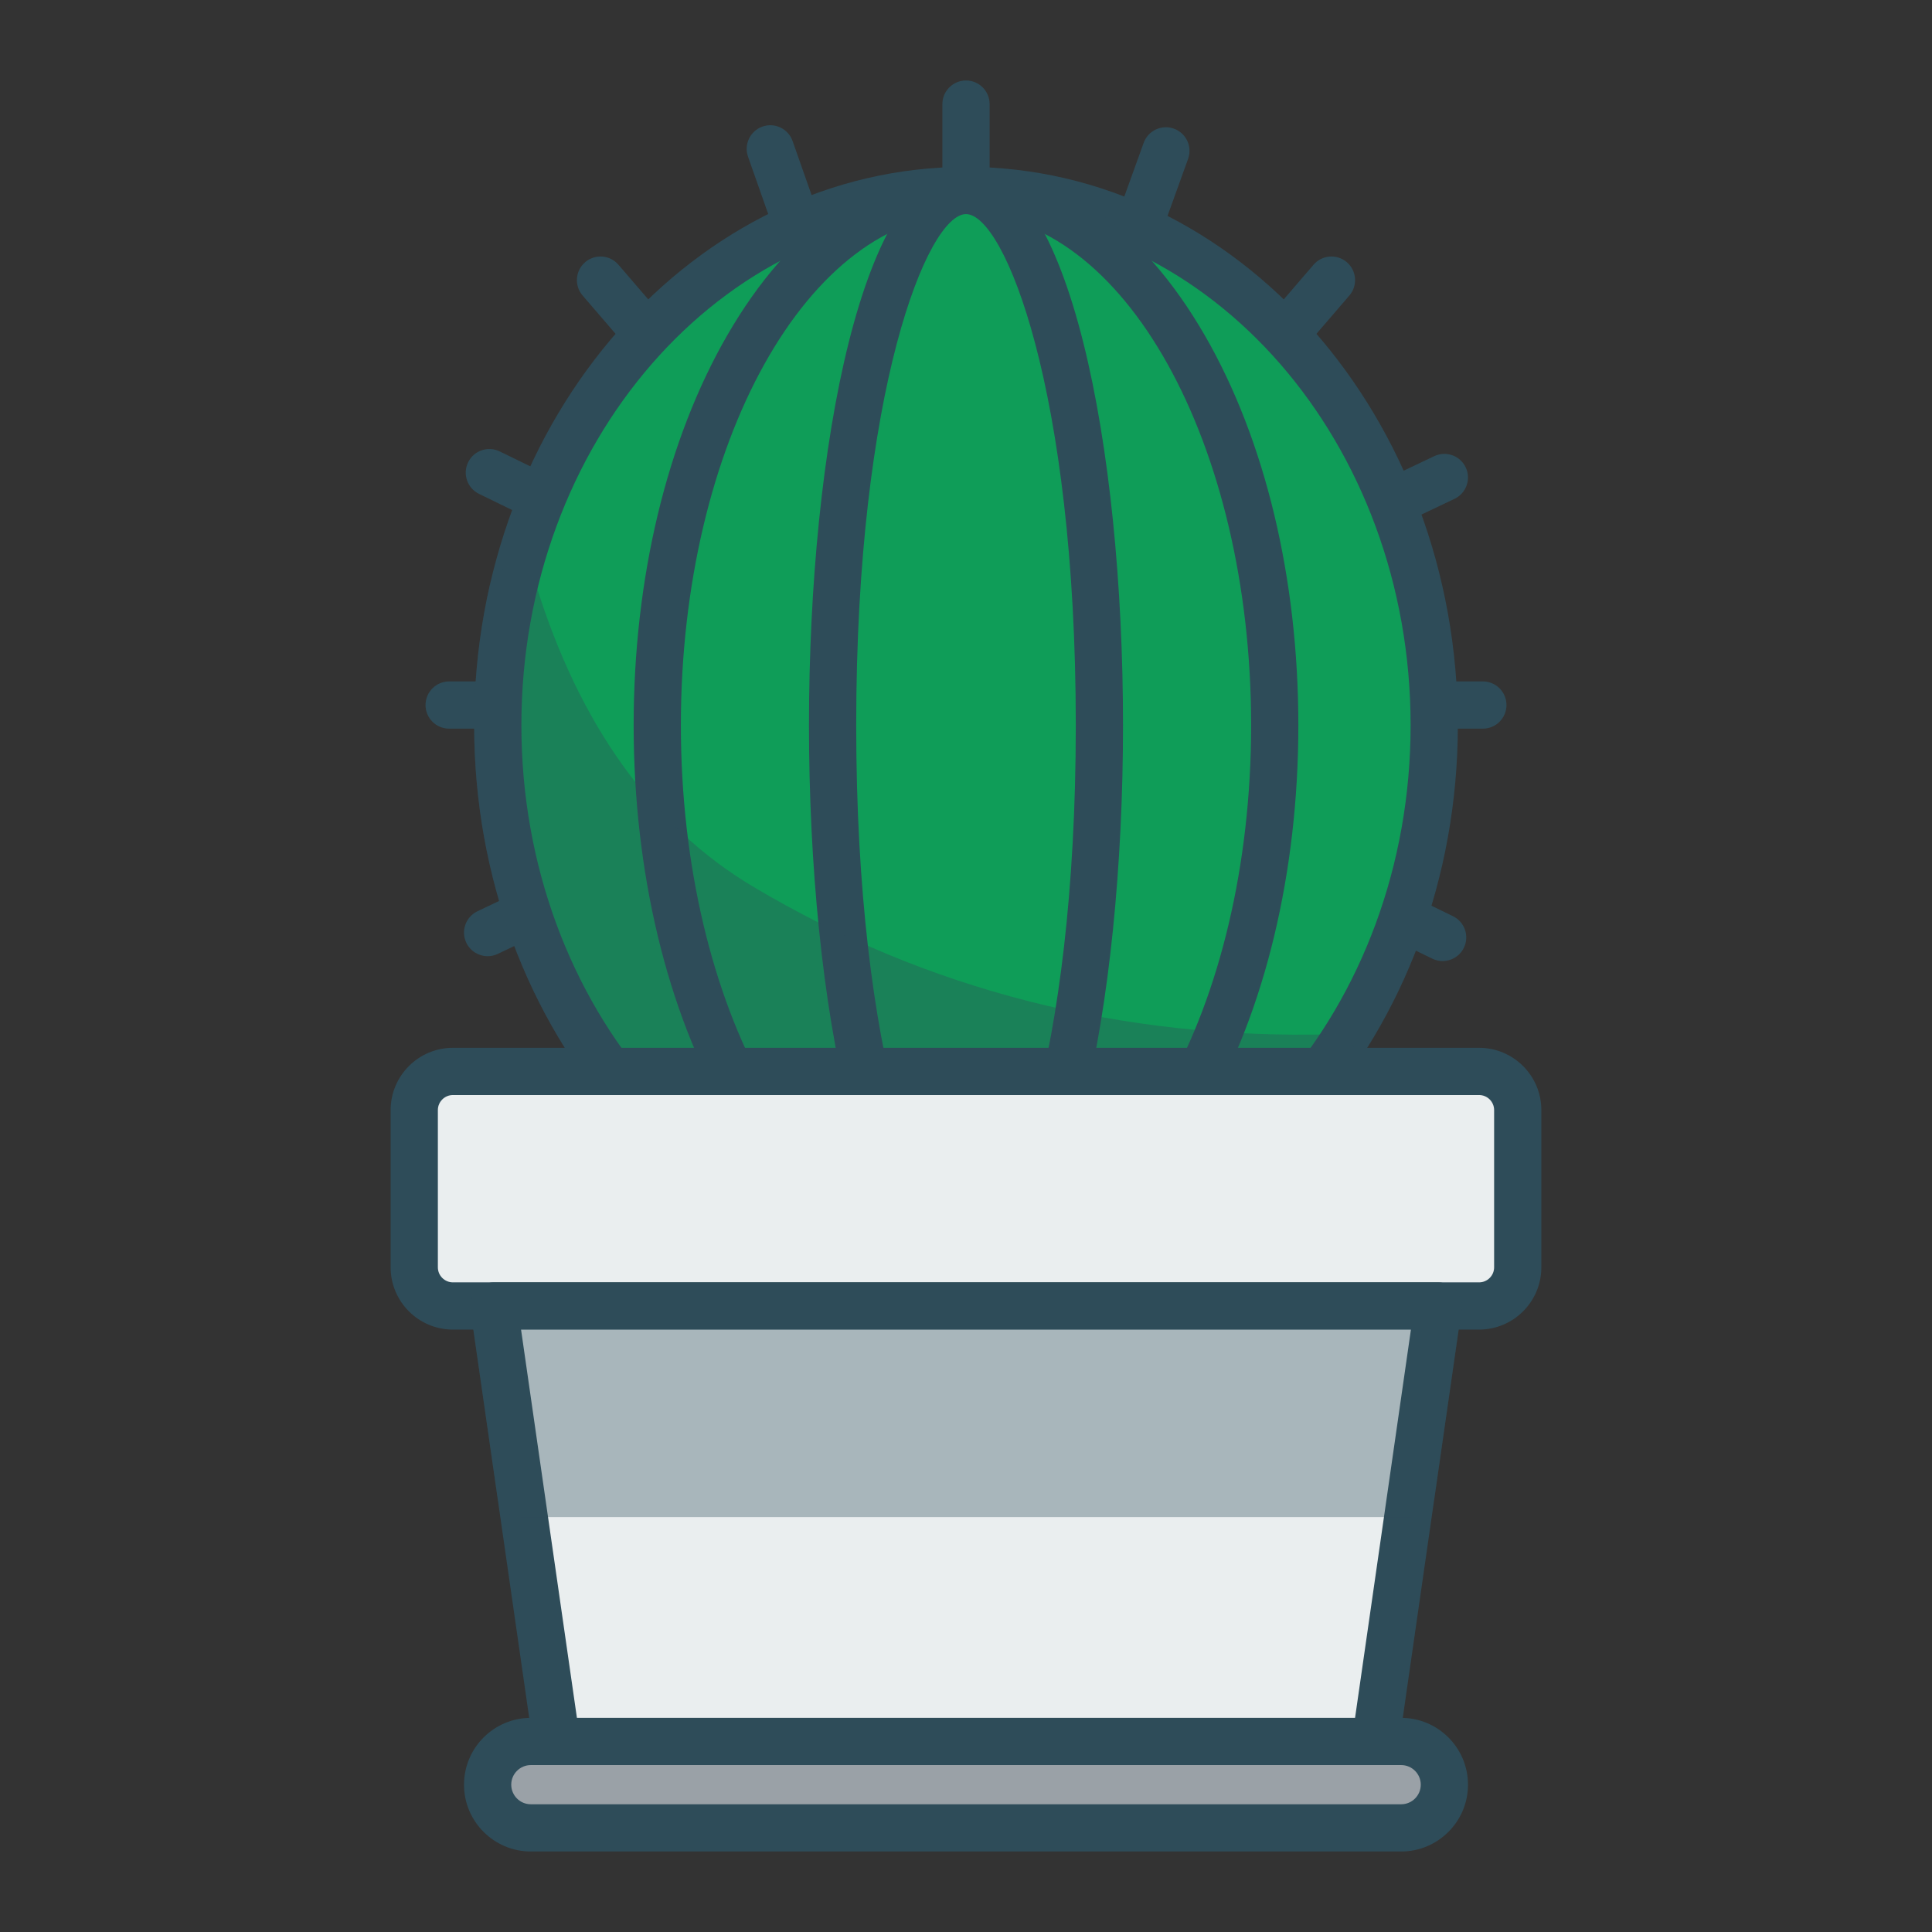 <?xml version="1.0" encoding="UTF-8"?>
<svg enable-background="new 0 0 1200 1200" version="1.1" viewBox="0 0 1200 1200" xml:space="preserve" xmlns="http://www.w3.org/2000/svg">
	<rect x="0" y="0" width="1200" height="1200" fill="#333333" stroke="none"/>
	<g fill="#2E4C59">
			<path d="m827.01 716.51c-2.063 0-4.12-0.433-6.023-1.287-1.904-0.854-3.654-2.13-5.104-3.816l-34.527-40.145-34.527-40.145c-2.641-3.071-3.787-6.922-3.505-10.666s1.993-7.38 5.064-10.021c3.068-2.641 6.92-3.788 10.664-3.507s7.381 1.991 10.02 5.062l34.527 40.145 34.527 40.145c2.641 3.071 3.787 6.922 3.505 10.666s-1.992 7.38-5.064 10.021c-1.384 1.19-2.926 2.077-4.547 2.666-1.619 0.59-3.317 0.882-5.01 0.882z"/>
    <path d="m442.06 268.95c-2.063 0-4.118-0.433-6.021-1.287s-3.653-2.13-5.106-3.816l-34.53-40.145-34.53-40.145c-2.641-3.071-3.787-6.922-3.505-10.666s1.993-7.38 5.064-10.021c3.068-2.643 6.917-3.79 10.66-3.509s7.38 1.992 10.024 5.064l34.53 40.145 34.53 40.145c2.641 3.071 3.787 6.922 3.505 10.666s-1.993 7.38-5.064 10.021c-1.384 1.19-2.926 2.077-4.547 2.666-1.62 0.591-3.317 0.882-5.01 0.882z"/>
    <path d="m921.03 452.58h-97.662c-4.051 0-7.718-1.642-10.372-4.296s-4.296-6.321-4.296-10.372 1.642-7.718 4.296-10.372 6.321-4.296 10.372-4.296h97.662c4.051 0 7.718 1.642 10.372 4.296s4.296 6.321 4.296 10.372-1.642 7.718-4.296 10.372c-2.654 2.655-6.321 4.296-10.372 4.296z"/>
    <path d="m376.63 452.58h-97.658c-4.051 0-7.718-1.642-10.372-4.296s-4.296-6.321-4.296-10.372 1.642-7.718 4.296-10.372 6.321-4.296 10.372-4.296h97.658c4.051 0 7.718 1.642 10.372 4.296s4.296 6.321 4.296 10.372-1.642 7.718-4.296 10.372c-2.654 2.655-6.321 4.296-10.372 4.296z"/>
    <path d="m757.94 268.95c-1.693 0-3.391-0.292-5.011-0.881s-3.163-1.476-4.547-2.666c-3.071-2.641-4.781-6.278-5.064-10.021-0.282-3.744 0.864-7.595 3.505-10.666l34.527-40.145 34.527-40.145c2.639-3.07 6.275-4.779 10.02-5.061 3.744-0.282 7.596 0.864 10.664 3.506 3.071 2.641 4.781 6.278 5.064 10.021 0.282 3.744-0.864 7.595-3.505 10.666l-34.527 40.145-34.527 40.145c-1.45 1.686-3.2 2.962-5.104 3.816-1.902 0.854-3.959 1.286-6.022 1.286z"/>
    <path d="m372.99 716.51c-1.693 0-3.391-0.292-5.011-0.881s-3.163-1.476-4.547-2.666c-3.071-2.641-4.781-6.278-5.064-10.021-0.282-3.744 0.864-7.595 3.505-10.666l34.53-40.145 34.53-40.145c2.639-3.068 6.275-4.777 10.02-5.059 3.744-0.282 7.596 0.863 10.664 3.503 3.071 2.641 4.781 6.278 5.064 10.021 0.282 3.744-0.864 7.595-3.505 10.666l-34.53 40.145-34.53 40.145c-1.45 1.686-3.2 2.962-5.104 3.816s-3.959 1.287-6.022 1.287z"/>
    <path d="m600 192.88c-4.051 0-7.718-1.642-10.372-4.296s-4.296-6.321-4.296-10.372v-113.55c0-4.051 1.642-7.718 4.296-10.372s6.321-4.296 10.372-4.296 7.718 1.642 10.372 4.296 4.296 6.321 4.296 10.372v113.55c0 4.051-1.642 7.718-4.296 10.372s-6.321 4.296-10.372 4.296z"/>
    <path d="m600 825.83c-4.051 0-7.718-1.642-10.372-4.296s-4.296-6.321-4.296-10.372v-113.55c0-4.051 1.642-7.718 4.296-10.372s6.321-4.296 10.372-4.296 7.718 1.642 10.372 4.296 4.296 6.321 4.296 10.372v113.55c0 4.051-1.642 7.718-4.296 10.372s-6.321 4.296-10.372 4.296z"/>
    <path d="m721.56 798.04c-3.025 0-5.953-0.943-8.39-2.639s-4.384-4.148-5.447-7.164l-18.49-52.546-18.49-52.546c-1.344-3.82-1.011-7.824 0.612-11.209s4.536-6.151 8.355-7.496c3.822-1.342 7.825-1.011 11.21 0.612s6.151 4.536 7.497 8.358l18.49 52.546 18.49 52.546c1.344 3.82 1.011 7.824-0.612 11.209s-4.536 6.151-8.355 7.496c-0.805 0.282-1.619 0.491-2.433 0.628s-1.63 0.205-2.437 0.205z"/>
    <path d="m515.43 212.22c-3.025 0-5.953-0.943-8.39-2.639-2.437-1.697-4.384-4.148-5.447-7.164l-18.49-52.546-18.49-52.546c-1.344-3.82-1.011-7.824 0.612-11.209s4.536-6.151 8.355-7.496c3.819-1.342 7.822-1.011 11.208 0.612s6.153 4.536 7.499 8.358l18.49 52.546 18.49 52.546c1.344 3.82 1.011 7.824-0.612 11.209s-4.536 6.151-8.355 7.496c-0.805 0.282-1.619 0.491-2.433 0.628-0.814 0.138-1.629 0.205-2.437 0.205z"/>
    <path d="m896.04 596.93c-1.077 0-2.164-0.12-3.241-0.365s-2.142-0.617-3.176-1.122l-45.033-21.955-45.033-21.955c-3.641-1.775-6.218-4.857-7.441-8.406s-1.091-7.565 0.685-11.206c1.771-3.638 4.85-6.215 8.399-7.439s7.567-1.093 11.214 0.683l45.033 21.955 45.033 21.955c3.641 1.775 6.218 4.857 7.441 8.407 1.223 3.549 1.091 7.565-0.685 11.206-1.269 2.606-3.21 4.666-5.513 6.075s-4.967 2.167-7.683 2.167z"/>
    <path d="m394 352.15c-1.077 0-2.164-0.12-3.241-0.365-1.076-0.246-2.142-0.617-3.176-1.122l-45.033-21.956-45.033-21.956c-3.641-1.775-6.218-4.857-7.441-8.407-1.223-3.549-1.091-7.565 0.685-11.206 1.77-3.641 4.852-6.22 8.401-7.443s7.568-1.091 11.212 0.688l45.033 21.956 45.033 21.956c3.641 1.775 6.218 4.857 7.441 8.407 1.223 3.549 1.091 7.565-0.685 11.206-1.269 2.606-3.21 4.666-5.513 6.075s-4.967 2.167-7.683 2.167z"/>
    <path d="m806.75 354.25c-2.742 0-5.427-0.772-7.742-2.204s-4.259-3.525-5.516-6.167c-1.739-3.657-1.831-7.673-0.574-11.211s3.863-6.596 7.518-8.336l45.193-21.496 45.193-21.496c3.658-1.743 7.675-1.835 11.212-0.577s6.596 3.867 8.337 7.524c1.739 3.657 1.831 7.673 0.574 11.211s-3.862 6.596-7.518 8.336l-45.193 21.496-45.193 21.496c-1.017 0.483-2.063 0.839-3.118 1.074-1.054 0.235-2.118 0.35-3.173 0.35z"/>
    <path d="m302.88 593.91c-2.742 0-5.427-0.772-7.742-2.204s-4.259-3.525-5.516-6.167c-1.739-3.657-1.831-7.673-0.574-11.211 1.257-3.537 3.863-6.596 7.518-8.336l45.196-21.496 45.196-21.496c3.661-1.742 7.678-1.834 11.214-0.577 3.537 1.258 6.593 3.865 8.335 7.524 1.739 3.657 1.831 7.673 0.574 11.211-1.257 3.537-3.863 6.596-7.518 8.336l-45.196 21.496-45.196 21.496c-1.017 0.483-2.063 0.839-3.118 1.074s-2.118 0.35-3.173 0.35z"/>
    <path d="m686.38 213.09c-0.828 0-1.662-0.07-2.494-0.215-0.832-0.144-1.663-0.363-2.485-0.659-3.81-1.374-6.702-4.162-8.298-7.559s-1.895-7.404-0.52-11.214l18.885-52.357 18.885-52.357c1.372-3.812 4.164-6.702 7.564-8.296 3.4-1.595 7.408-1.894 11.212-0.525 3.81 1.374 6.702 4.162 8.298 7.559s1.895 7.404 0.52 11.214l-18.885 52.357-18.885 52.357c-1.077 2.988-3.025 5.412-5.455 7.088s-5.34 2.607-8.342 2.607z"/>
    <path d="m475.85 796.79c-0.828 0-1.662-0.07-2.494-0.215-0.832-0.144-1.663-0.363-2.485-0.659-3.81-1.374-6.702-4.162-8.298-7.559s-1.895-7.404-0.52-11.214l18.885-52.357 18.885-52.357c1.375-3.812 4.165-6.701 7.564-8.295 3.398-1.594 7.405-1.894 11.212-0.526 3.81 1.374 6.702 4.162 8.298 7.559s1.895 7.404 0.52 11.214l-18.885 52.357-18.885 52.357c-1.077 2.988-3.025 5.412-5.455 7.088-2.429 1.678-5.34 2.607-8.342 2.607z"/>
	</g>
  <path d="m890.82 450.46c0 91.718-32.551 174.75-85.179 234.86-52.628 60.105-125.33 97.281-205.64 97.281s-153.01-37.176-205.64-97.281-85.179-143.14-85.179-234.86 32.551-174.75 85.179-234.86 125.33-97.281 205.64-97.281 153.01 37.176 205.64 97.281c52.628 60.104 85.179 143.14 85.179 234.86z" fill="#0F9D58"/>
  <path d="m600 797.26c-84.224 0-160.6-38.894-215.91-101.69s-89.577-149.5-89.577-245.11c0-95.616 34.261-182.32 89.577-245.12s131.69-101.69 215.91-101.69 160.6 38.894 215.91 101.69 89.577 149.5 89.577 245.12c0 95.614-34.261 182.32-89.577 245.11s-131.69 101.69-215.91 101.69zm0-664.28c-76.136 0-145.18 35.604-195.18 93.09s-80.975 136.85-80.975 224.38 30.97 166.89 80.975 224.38 119.04 93.089 195.18 93.089 145.18-35.604 195.18-93.089 80.975-136.85 80.975-224.38-30.971-166.9-80.975-224.38c-50.005-57.486-119.04-93.09-195.18-93.09z" fill="#2E4C59"/>
  <path d="m791.76 450.46c0 91.718-21.464 174.75-56.166 234.86-34.702 60.105-82.642 97.281-135.6 97.281s-100.89-37.176-135.6-97.281-56.166-143.14-56.166-234.86 21.464-174.75 56.166-234.86 82.642-97.281 135.6-97.281 100.89 37.176 135.6 97.281c34.702 60.104 56.166 143.14 56.166 234.86z" fill="#0F9D58"/>
  <path d="m600 797.26c-28.342 0-55.68-9.288-80.801-27.009s-48.026-43.875-67.501-77.607c-18.742-32.463-33.274-70.197-43.12-111.22s-15.008-85.341-15.008-130.97 5.161-89.942 15.008-130.97 24.378-78.761 43.12-111.22c19.475-33.731 42.38-59.885 67.501-77.606s52.459-27.01 80.801-27.01 55.68 9.289 80.801 27.01 48.026 43.875 67.501 77.606c18.742 32.463 33.274 70.198 43.12 111.22s15.008 85.342 15.008 130.97-5.161 89.941-15.008 130.97-24.378 78.759-43.12 111.22c-19.475 33.732-42.38 59.886-67.501 77.607s-52.459 27.009-80.801 27.009zm0-664.28c-48.826 0-93.099 35.604-125.17 93.09s-51.928 136.85-51.928 224.38 19.861 166.89 51.928 224.38 76.34 93.089 125.17 93.089 93.099-35.604 125.17-93.089 51.928-136.85 51.928-224.38-19.861-166.9-51.928-224.38-76.34-93.09-125.17-93.09z" fill="#2E4C59"/>
  <path d="m682.86 450.46c0 91.718-9.274 174.75-24.269 234.86-14.995 60.105-35.709 97.281-58.59 97.281s-43.596-37.176-58.59-97.281c-14.995-60.105-24.269-143.14-24.269-234.86s9.274-174.75 24.269-234.86 35.709-97.281 58.59-97.281 43.596 37.176 58.59 97.281c14.995 60.104 24.269 143.14 24.269 234.86z" fill="#0F9D58"/>
  <path d="m600 797.26c-32.015 0-56.397-43.616-72.777-108.78s-24.754-151.86-24.754-238.03 8.375-172.87 24.754-238.03 40.762-108.78 72.777-108.78c32.012 0 56.393 43.617 72.772 108.78s24.754 151.86 24.754 238.03-8.375 172.87-24.754 238.03-40.76 108.78-72.772 108.78zm0-664.28c-11.901 0-28.949 27.259-43.023 80.573-14.074 53.313-25.172 132.68-25.172 236.9s11.098 183.58 25.172 236.9c14.074 53.313 31.122 80.571 43.023 80.571 11.898 0 28.945-27.258 43.018-80.571s25.171-132.68 25.171-236.9-11.098-183.58-25.171-236.9-31.12-80.573-43.018-80.573z" fill="#2E4C59"/>
  <g fill="#2E4C59" opacity=".35">
		<path d="m460.24 563.31c-36.68-21.843-65.895-50.9-89.041-84.57-23.145-33.671-40.22-71.955-52.618-112.25-3.06 13.413-5.41 27.153-6.994 41.167s-2.404 28.302-2.404 42.809c0 91.717 32.551 174.75 85.18 234.86s125.33 97.281 205.64 97.281c46.103 0 89.685-12.266 128.4-34.088s72.567-53.201 99.208-91.426c-64.466 1.637-128-4.946-189.57-20.369-61.571-15.423-121.18-39.685-177.81-73.407z"/>
    <path d="m600 797.26c-84.224 0-160.6-38.894-215.91-101.69s-89.577-149.5-89.577-245.11c0-14.743 0.821-29.451 2.452-44.025s4.072-29.013 7.312-43.215c0.739-3.237 2.52-6.025 4.945-8.033 2.425-2.009 5.495-3.238 8.812-3.36 3.343-0.135 6.496 0.864 9.057 2.69s4.531 4.479 5.508 7.652c13.502 43.891 31.621 81.695 54.198 113.19s49.613 56.685 80.949 75.345c53.885 32.089 111.08 55.846 171.14 71.167s122.99 22.206 188.35 20.551c2.876-0.056 5.544 0.655 7.819 1.989 2.275 1.333 4.159 3.288 5.468 5.721 1.312 2.435 1.882 5.136 1.729 7.795s-1.03 5.276-2.611 7.544c-29.187 41.878-65.617 74.827-106.49 97.306s-86.191 34.487-133.15 34.487zm-275.27-372.23c-0.295 4.223-0.516 8.455-0.663 12.693s-0.22 8.482-0.22 12.73c0 87.527 30.97 166.89 80.975 224.38s119.04 93.089 195.18 93.089c37.584 0 74.049-8.662 107.6-24.993s64.194-40.33 90.13-71.006c-62.419-0.852-122.61-9.339-180.23-25.373-57.616-16.033-112.66-39.612-164.78-70.649-27.589-16.43-52.109-37.3-73.472-62.486s-39.569-54.689-54.529-88.385z"/>
	</g>
  <path d="m908.09 811.16h-616.18c-9.556 0-18.207-3.873-24.469-10.136-6.262-6.262-10.136-14.914-10.136-24.469v-76.472c0-9.556 3.873-18.207 10.136-24.469 6.262-6.262 14.914-10.136 24.469-10.136h616.18c9.556 0 18.207 3.873 24.469 10.136 6.262 6.262 10.136 14.914 10.136 24.469v76.472c0 9.556-3.873 18.207-10.136 24.469-6.262 6.263-14.913 10.136-24.469 10.136z" fill="#EAEEEF"/>
  <path d="m918.68 825.83h-637.37c-10.666 0-20.336-4.338-27.34-11.342s-11.341-16.674-11.341-27.339v-97.654c0-10.664 4.337-20.335 11.341-27.339s16.674-11.342 27.34-11.342h637.37c10.666 0 20.336 4.338 27.34 11.342s11.341 16.674 11.341 27.339v97.654c0 10.664-4.337 20.335-11.341 27.339s-16.674 11.342-27.34 11.342zm-637.37-145.68c-2.576 0-4.912 1.048-6.604 2.74s-2.741 4.028-2.741 6.605v97.654c0 2.577 1.049 4.913 2.741 6.605s4.029 2.74 6.604 2.74h637.37c2.576 0 4.912-1.048 6.604-2.74s2.741-4.028 2.741-6.605v-97.654c0-2.577-1.049-4.913-2.741-6.605s-4.029-2.74-6.604-2.74h-637.37z" fill="#2E4C59"/>
  <path d="m813.44 1108.5h-426.87c-10.235 0-20.103-4.184-27.791-11.001s-13.196-16.264-14.711-26.79l-18.675-129.77-18.675-129.77h586.57l-18.675 129.77-18.675 129.77c-1.515 10.526-7.023 19.974-14.711 26.79s-17.556 11.001-27.791 11.001z" fill="#EAEEEF"/>
  <path d="m813.43 1123.2h-426.87c-13.955 0-27.193-5.531-37.452-14.593-10.258-9.062-17.536-21.653-19.571-35.774l-18.673-129.77-18.673-129.77c-0.304-2.106-0.142-4.225 0.444-6.22s1.596-3.866 2.988-5.474c1.392-1.607 3.1-2.873 4.991-3.736 1.892-0.864 3.967-1.326 6.096-1.326h586.57c2.129 0 4.204 0.462 6.096 1.326s3.599 2.129 4.991 3.736c1.392 1.609 2.402 3.479 2.988 5.474s0.748 4.114 0.444 6.22l-18.675 129.77-18.676 129.77c-2.034 14.122-9.312 26.715-19.571 35.777-10.257 9.062-23.496 14.593-37.451 14.593zm-489.79-297.33l17.467 121.39 17.467 121.39c0.983 6.833 4.678 13.135 9.778 17.73s11.605 7.481 18.205 7.481h426.87c6.601 0 13.105-2.886 18.205-7.481s8.796-10.898 9.778-17.732l17.47-121.39 17.47-121.39h-552.71z" fill="#2E4C59"/>
  <g fill="#2E4C59" opacity=".35">
			<polygon points="876.53 927.63 884.91 869.39 893.29 811.16 600 811.16 306.72 811.16 315.1 869.39 323.48 927.63 600 927.63"/>
    <path d="m876.53 942.3h-553.05c-3.647 0-7.017-1.34-9.606-3.582-2.588-2.242-4.395-5.387-4.913-8.997l-8.38-58.234-8.38-58.234c-0.304-2.106-0.142-4.225 0.444-6.22s1.596-3.866 2.988-5.474c1.392-1.607 3.1-2.873 4.991-3.736 1.892-0.864 3.967-1.326 6.096-1.326h586.57c2.129 0 4.204 0.462 6.096 1.326s3.599 2.129 4.991 3.736c1.392 1.609 2.402 3.479 2.988 5.474s0.748 4.114 0.444 6.22l-8.38 58.234-8.38 58.234c-0.519 3.61-2.325 6.755-4.913 8.997-2.587 2.242-5.957 3.582-9.604 3.582zm-540.35-29.336h527.64l6.268-43.566 6.268-43.566h-552.71l6.268 43.566 6.268 43.566z"/>
		</g>
  <path d="m872.36 1081.7h-544.72c-6.84 0-13.033 2.773-17.515 7.255-4.483 4.483-7.255 10.675-7.255 17.515v4.132c0 6.84 2.772 13.033 7.255 17.515 4.483 4.483 10.675 7.255 17.515 7.255h544.72c6.84 0 13.033-2.772 17.515-7.255 4.483-4.483 7.255-10.675 7.255-17.515v-4.132c0-6.84-2.773-13.033-7.255-17.515s-10.675-7.255-17.515-7.255z" fill="#9AA1A7"/>
  <path d="m870.3 1150h-540.59c-11.442 0-21.819-4.655-29.335-12.17-7.516-7.516-12.171-17.892-12.171-29.336 0-11.442 4.655-21.818 12.171-29.333s17.892-12.17 29.335-12.17h540.59c11.442 0 21.817 4.655 29.332 12.17s12.168 17.891 12.168 29.333c0 11.444-4.654 21.82-12.168 29.336-7.515 7.515-17.89 12.17-29.332 12.17zm-540.59-53.673c-3.355 0-6.397 1.364-8.601 3.567s-3.569 5.245-3.569 8.6 1.365 6.397 3.569 8.601 5.246 3.569 8.601 3.569h540.59c3.355 0 6.396-1.365 8.598-3.569s3.566-5.246 3.566-8.601-1.364-6.396-3.566-8.6c-2.202-2.203-5.243-3.567-8.598-3.567h-540.59z" fill="#2E4C59"/>
</svg>
